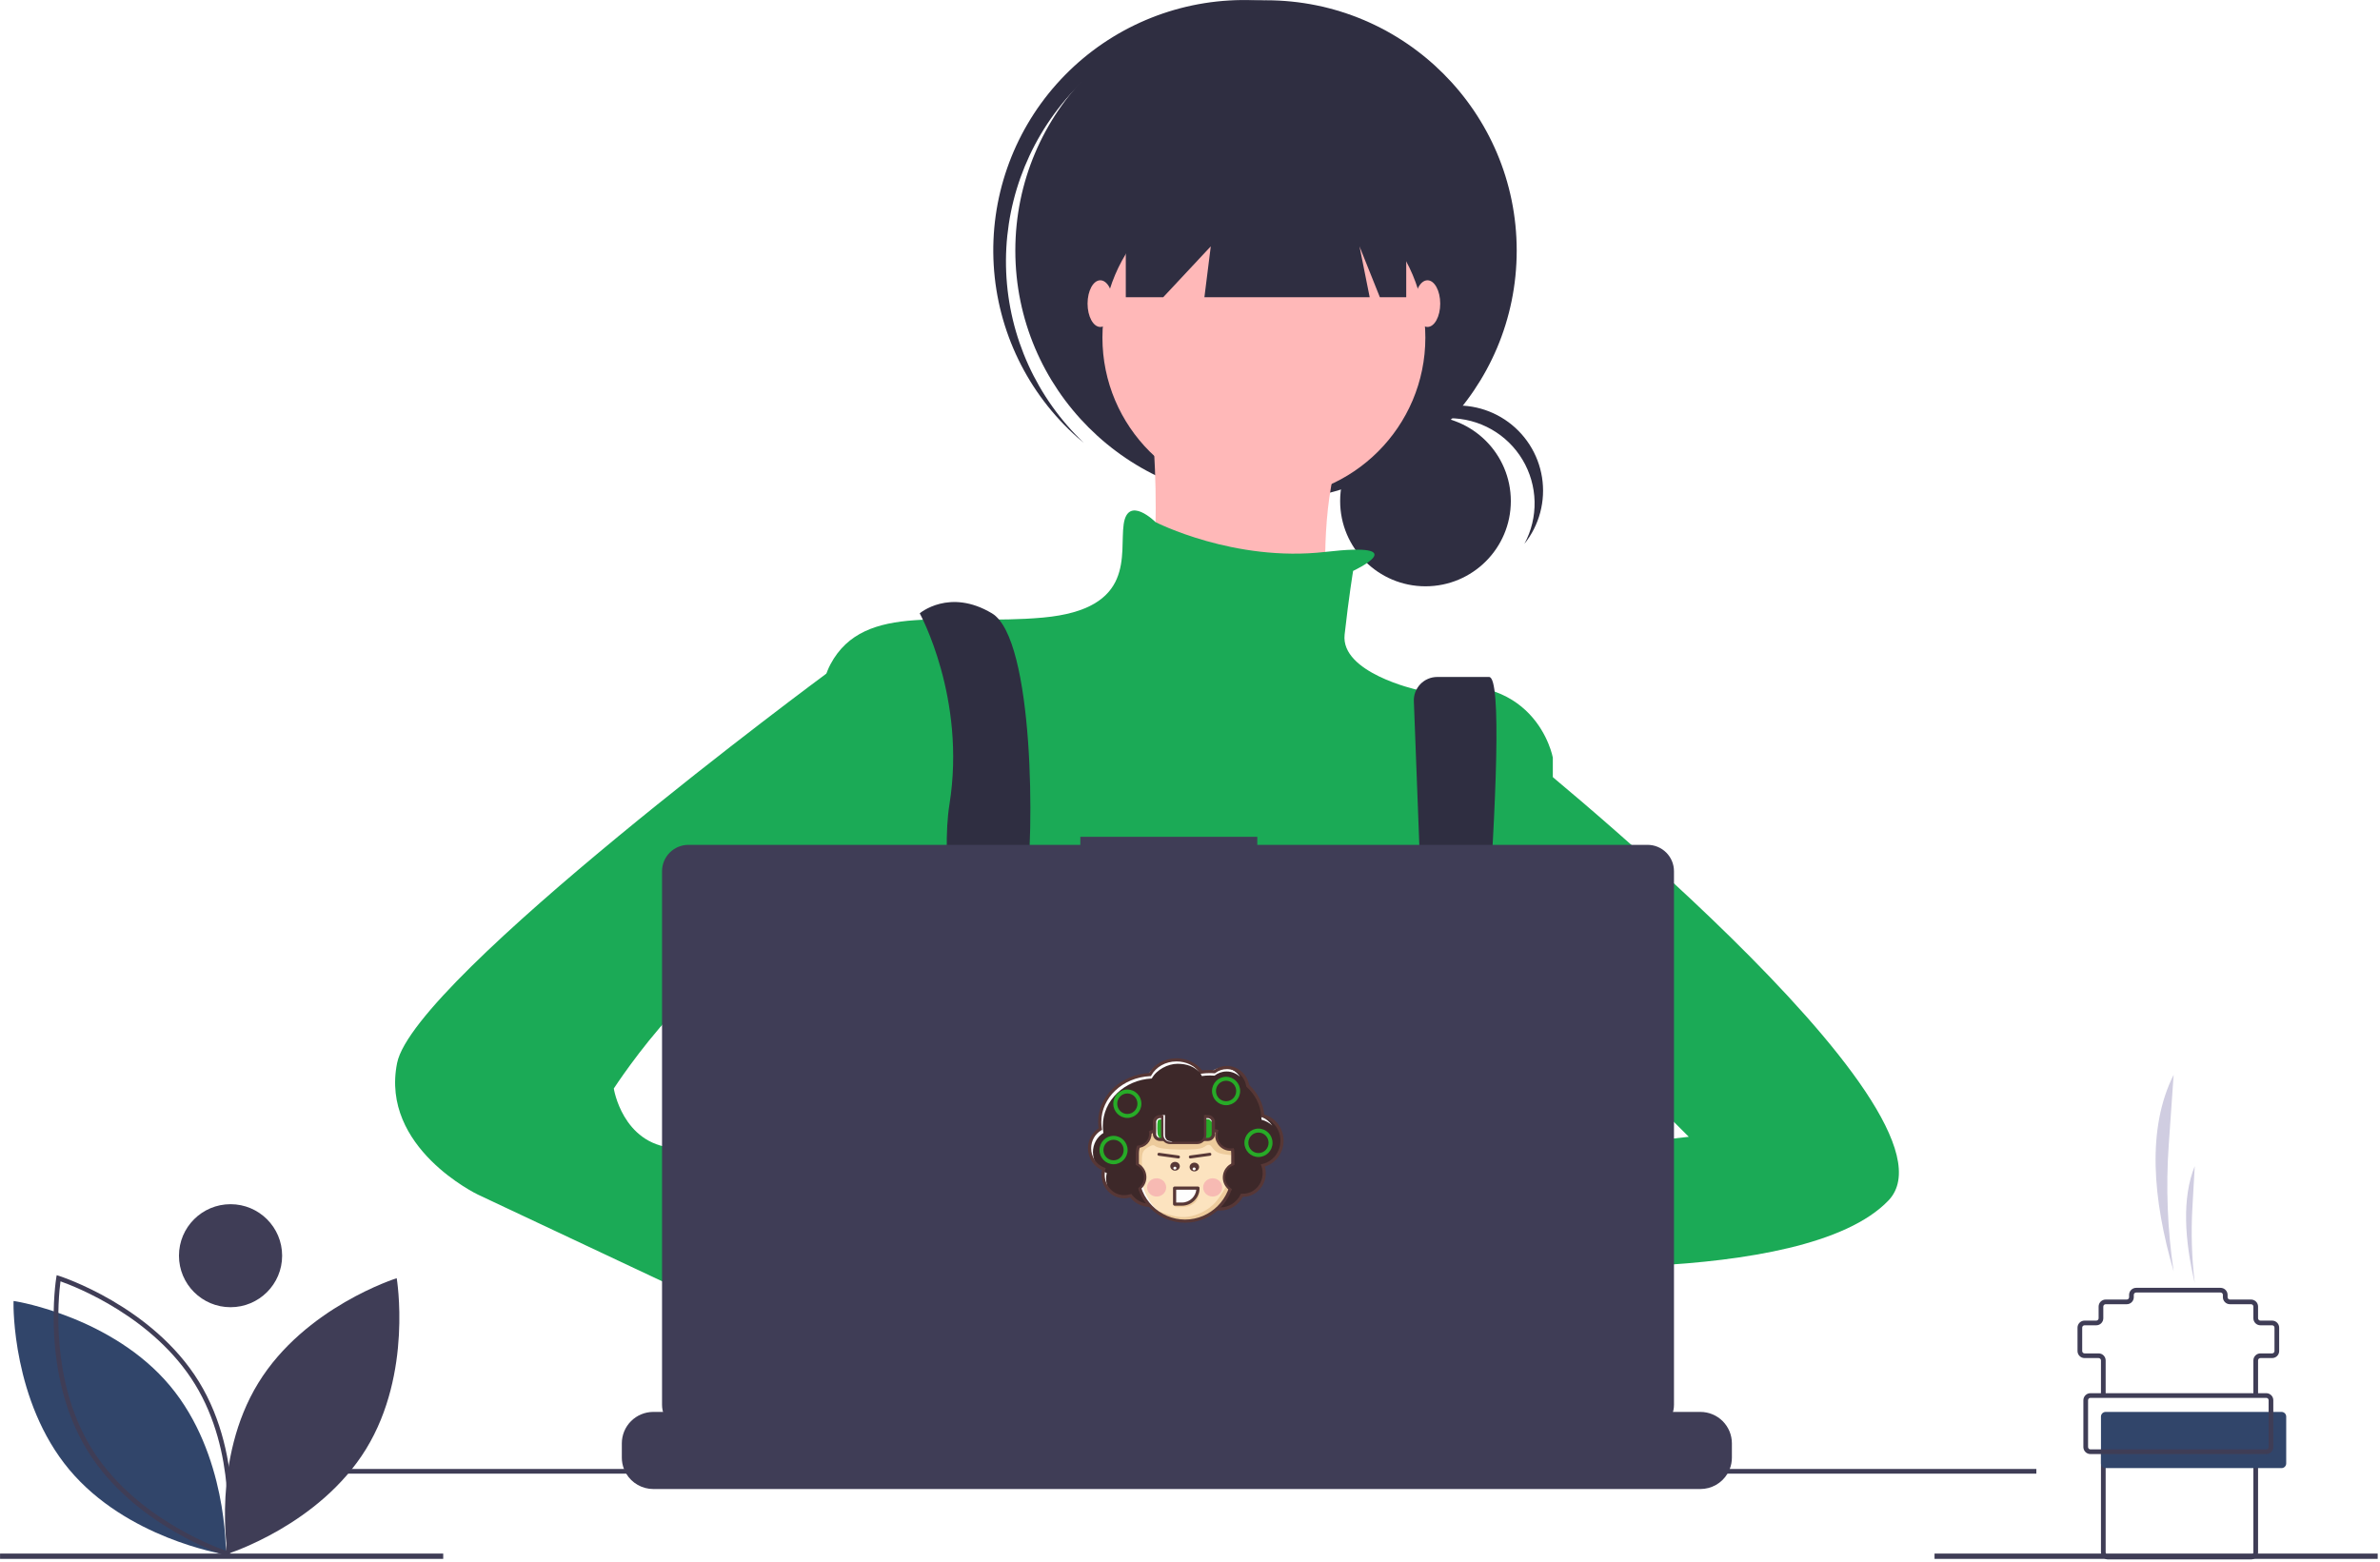 <svg width="512" height="336" viewBox="0 0 512 336" fill="none" xmlns="http://www.w3.org/2000/svg">
<g id="female-dev">
<g id="head">
<path id="Vector" d="M306.66 126.147C316.799 126.147 325.019 117.938 325.019 107.812C325.019 97.686 316.799 89.478 306.66 89.478C296.521 89.478 288.301 97.686 288.301 107.812C288.301 117.938 296.521 126.147 306.66 126.147Z" fill="#2F2E41"/>
<path id="Vector_2" d="M311.775 89.983C314.952 89.983 318.075 90.807 320.838 92.373C323.601 93.94 325.91 96.196 327.538 98.92C329.167 101.645 330.06 104.744 330.13 107.917C330.2 111.089 329.444 114.225 327.937 117.018C329.528 115.029 330.688 112.731 331.341 110.27C331.994 107.809 332.127 105.24 331.731 102.724C331.334 100.21 330.418 97.805 329.039 95.663C327.66 93.521 325.85 91.69 323.724 90.285C321.598 88.881 319.201 87.934 316.688 87.506C314.175 87.077 311.601 87.176 309.128 87.796C306.655 88.416 304.339 89.544 302.327 91.107C300.315 92.671 298.651 94.636 297.441 96.877C299.158 94.725 301.337 92.988 303.819 91.794C306.301 90.601 309.02 89.981 311.775 89.983Z" fill="#2F2E41"/>
<path id="Vector_3" d="M272.353 107.773C302.138 107.773 326.283 83.661 326.283 53.917C326.283 24.172 302.138 0.059 272.353 0.059C242.568 0.059 218.423 24.172 218.423 53.917C218.423 83.661 242.568 107.773 272.353 107.773Z" fill="#2F2E41"/>
<path id="Vector_4" d="M230.027 20.501C239.319 10.064 252.309 3.641 266.254 2.588C280.199 1.534 294.008 5.932 304.767 14.854C304.326 14.435 303.89 14.013 303.431 13.606C292.741 4.12 278.716 -0.738 264.439 0.102C250.163 0.941 236.805 7.409 227.303 18.083C217.802 28.757 212.934 42.762 213.772 57.019C214.609 71.276 221.083 84.618 231.769 94.109C232.227 94.516 232.698 94.899 233.166 95.287C223.033 85.662 217.042 72.481 216.456 58.528C215.87 44.574 220.736 30.939 230.027 20.501Z" fill="#2F2E41"/>
</g>
<path id="Vector_5" d="M271.896 107.317C291.079 107.317 306.631 91.787 306.631 72.629C306.631 53.472 291.079 37.942 271.896 37.942C252.713 37.942 237.161 53.472 237.161 72.629C237.161 91.787 252.713 107.317 271.896 107.317Z" fill="#FFB8B8"/>
<path id="Vector_6" d="M247.216 83.583C247.216 83.583 251.786 125.573 244.474 130.138C237.161 134.702 286.521 141.092 286.521 141.092C286.521 141.092 279.208 95.45 297.49 83.583H247.216Z" fill="#FFB8B8"/>
<path id="Vector_7" d="M291.091 122.835C291.091 122.835 304.703 116.488 285.1 118.749C265.497 121.009 248.585 112.337 248.585 112.337C248.585 112.337 242.646 106.404 241.732 112.794C240.818 119.184 244.474 131.051 224.364 132.876C204.255 134.702 185.974 129.225 178.661 142.917C171.348 156.61 175.005 215.944 175.005 215.944C175.005 215.944 188.716 265.236 199.685 272.539C210.653 279.842 306.631 269.801 306.631 269.801L334.053 220.508V163C334.053 163 330.397 142.917 304.802 148.394C304.802 148.394 288.349 144.743 289.263 136.527C290.177 128.312 291.091 122.835 291.091 122.835Z" fill="#1BAA56"/>
<path id="Vector_8" d="M203.312 307.423C203.877 304.965 204.255 303.574 204.255 303.574L203.963 301.574L200.951 281.152L199.685 272.538C210.651 267.974 213.396 246.978 213.396 246.978L213.809 246.731L215.681 245.613V245.608L222.4 241.583L222.536 241.502L225.25 243.306L230.763 246.978C250.053 261.143 269.695 260.892 281.817 258.66C289.227 257.295 293.833 255.194 293.833 255.194L307.129 250.766L307.543 250.63L307.952 250.691L315.75 251.869L315.891 251.895L316.537 251.99L314.731 264.458L312.113 282.578C319.029 286.235 325.178 293.106 330.555 301.574C331.746 303.448 332.899 305.398 334.016 307.423C335.468 310.042 336.856 312.768 338.177 315.558C338.339 315.891 338.495 316.228 338.651 316.566C339.161 317.659 339.665 318.762 340.155 319.87H200.891C201.072 318.757 201.254 317.694 201.43 316.672C201.439 316.637 201.447 316.602 201.451 316.566C201.516 316.223 201.577 315.891 201.632 315.558C202.248 312.234 202.843 309.458 203.312 307.423Z" fill="#2F2E41"/>
<path id="Vector_9" d="M197.856 131.963C197.856 131.963 207.911 150.22 204.255 173.04C200.599 195.861 215.224 252.457 215.224 252.457L226.193 249.718C226.193 249.718 218.88 202.251 220.708 191.297C222.536 180.343 222.536 137.44 213.396 131.963C204.255 126.487 197.856 131.963 197.856 131.963Z" fill="#2F2E41"/>
<path id="Vector_10" d="M304.16 150.936L308.002 252.001L315.314 256.564C315.314 256.564 325.826 145.656 320.342 145.656H309.182C308.5 145.656 307.826 145.794 307.198 146.063C306.571 146.332 306.006 146.725 305.536 147.219C305.066 147.713 304.702 148.297 304.465 148.936C304.229 149.575 304.125 150.255 304.16 150.936Z" fill="#2F2E41"/>
<path id="Vector_11" d="M220.251 250.175C222.775 250.175 224.821 248.131 224.821 245.611C224.821 243.09 222.775 241.046 220.251 241.046C217.727 241.046 215.681 243.09 215.681 245.611C215.681 248.131 217.727 250.175 220.251 250.175Z" fill="#31456A"/>
<path id="Vector_12" d="M311.658 254.739C314.182 254.739 316.228 252.696 316.228 250.175C316.228 247.654 314.182 245.611 311.658 245.611C309.134 245.611 307.088 247.654 307.088 250.175C307.088 252.696 309.134 254.739 311.658 254.739Z" fill="#31456A"/>
<path id="Vector_13" d="M242.189 29.27V63.957H250.233L260.47 53.003L259.099 63.957H294.656L292.462 53.003L296.85 63.957H302.517V29.27H242.189Z" fill="#2F2E41"/>
<path id="Vector_14" d="M236.704 70.347C238.219 70.347 239.447 68.1 239.447 65.327C239.447 62.554 238.219 60.306 236.704 60.306C235.19 60.306 233.962 62.554 233.962 65.327C233.962 68.1 235.19 70.347 236.704 70.347Z" fill="#FFB8B8"/>
<path id="Vector_15" d="M307.088 70.347C308.602 70.347 309.83 68.1 309.83 65.327C309.83 62.554 308.602 60.306 307.088 60.306C305.573 60.306 304.345 62.554 304.345 65.327C304.345 68.1 305.573 70.347 307.088 70.347Z" fill="#FFB8B8"/>
<path id="Vector_16" d="M325.826 249.719C325.826 249.719 284.236 241.959 281.494 255.652C278.751 269.345 327.654 263.411 327.654 263.411L325.826 249.719Z" fill="#FFB8B8"/>
<g id="right-hand" filter="url(#filter0_d)">
<path id="Vector_17" d="M324.912 155.697C324.912 155.697 424.546 235.113 406.265 254.283C387.983 273.452 318.514 267.975 318.514 267.975L323.084 245.155L363.303 240.59L343.194 220.508L324.912 222.334V155.697Z" fill="#1BAA56"/>
</g>
<path id="Vector_18" d="M177.747 288.057L190.544 298.098C190.544 298.098 199.685 326.396 213.396 318.181C227.107 309.965 200.599 280.754 200.599 280.754L185.059 275.278L177.747 288.057Z" fill="#FFB8B8"/>
<path id="left-hand" d="M190.544 141.092L177.781 144.927C177.781 144.927 89.081 210.467 85.425 228.723C81.769 246.98 102.793 257.021 102.793 257.021L182.317 294.447L190.544 272.539L153.067 253.37C153.067 253.37 155.809 247.893 144.84 246.98C133.871 246.067 132.043 234.201 132.043 234.201C132.043 234.201 153.981 200.426 165.864 207.728C177.747 215.031 181.403 220.508 181.403 220.508L190.544 141.092Z" fill="#1BAA56"/>
<path id="Vector_19" d="M438.074 316.06H68.325V317.067H438.074V316.06Z" fill="#3F3D56"/>
<g id="laptop">
<path id="Vector_20" d="M372.575 310.551V313.609C372.576 314.448 372.421 315.28 372.116 316.062C371.98 316.411 371.816 316.748 371.626 317.07C371.025 318.077 370.172 318.912 369.15 319.491C368.129 320.07 366.975 320.375 365.8 320.374H140.545C139.37 320.375 138.216 320.07 137.195 319.491C136.173 318.912 135.32 318.077 134.719 317.07C134.529 316.748 134.365 316.411 134.23 316.062C133.925 315.28 133.769 314.448 133.771 313.609V310.551C133.771 309.662 133.946 308.782 134.286 307.962C134.626 307.141 135.125 306.395 135.754 305.766C136.384 305.138 137.13 304.64 137.952 304.3C138.775 303.96 139.655 303.785 140.545 303.786H153.529V302.36C153.529 302.323 153.536 302.286 153.551 302.252C153.565 302.218 153.586 302.187 153.612 302.161C153.638 302.134 153.67 302.113 153.704 302.099C153.738 302.085 153.775 302.078 153.812 302.078H160.586C160.624 302.078 160.66 302.085 160.694 302.099C160.729 302.113 160.76 302.134 160.786 302.161C160.812 302.187 160.834 302.218 160.848 302.252C160.862 302.286 160.869 302.323 160.869 302.36V303.786H165.101V302.36C165.101 302.323 165.108 302.286 165.122 302.252C165.136 302.218 165.158 302.187 165.184 302.161C165.21 302.134 165.241 302.113 165.276 302.099C165.31 302.085 165.346 302.078 165.384 302.078H172.158C172.195 302.078 172.232 302.085 172.266 302.099C172.3 302.113 172.332 302.134 172.358 302.161C172.384 302.187 172.405 302.218 172.419 302.252C172.434 302.286 172.441 302.323 172.441 302.36V303.786H176.678V302.36C176.678 302.323 176.685 302.286 176.699 302.252C176.713 302.218 176.734 302.187 176.761 302.161C176.787 302.134 176.818 302.113 176.852 302.099C176.887 302.085 176.923 302.078 176.96 302.078H183.735C183.772 302.078 183.809 302.085 183.843 302.099C183.877 302.113 183.908 302.134 183.935 302.161C183.961 302.187 183.982 302.218 183.996 302.252C184.01 302.286 184.017 302.323 184.017 302.36V303.786H188.25V302.36C188.25 302.323 188.257 302.286 188.271 302.252C188.285 302.218 188.306 302.187 188.332 302.161C188.358 302.134 188.39 302.113 188.424 302.099C188.458 302.085 188.495 302.078 188.532 302.078H195.307C195.344 302.078 195.38 302.085 195.415 302.099C195.449 302.113 195.48 302.134 195.506 302.161C195.533 302.187 195.554 302.218 195.568 302.252C195.582 302.286 195.589 302.323 195.589 302.36V303.786H199.821V302.36C199.821 302.323 199.828 302.286 199.842 302.252C199.857 302.218 199.878 302.187 199.904 302.161C199.93 302.134 199.961 302.113 199.996 302.099C200.03 302.085 200.066 302.078 200.104 302.078H206.878C206.916 302.078 206.952 302.085 206.986 302.099C207.021 302.113 207.052 302.134 207.078 302.161C207.104 302.187 207.125 302.218 207.14 302.252C207.154 302.286 207.161 302.323 207.161 302.36V303.786H211.398V302.36C211.398 302.323 211.405 302.286 211.419 302.252C211.433 302.218 211.454 302.187 211.481 302.161C211.507 302.134 211.538 302.113 211.573 302.099C211.607 302.085 211.643 302.078 211.68 302.078H218.455C218.492 302.078 218.529 302.085 218.563 302.099C218.597 302.113 218.629 302.134 218.655 302.161C218.681 302.187 218.702 302.218 218.716 302.252C218.73 302.286 218.737 302.323 218.737 302.36V303.786H222.97V302.36C222.97 302.323 222.977 302.286 222.991 302.252C223.005 302.218 223.026 302.187 223.052 302.161C223.079 302.134 223.11 302.113 223.144 302.099C223.179 302.085 223.215 302.078 223.252 302.078H276.319C276.356 302.078 276.392 302.085 276.427 302.099C276.461 302.113 276.492 302.134 276.518 302.161C276.545 302.187 276.566 302.218 276.58 302.252C276.594 302.286 276.601 302.323 276.601 302.36V303.786H280.838V302.36C280.838 302.323 280.845 302.286 280.859 302.252C280.874 302.218 280.895 302.187 280.921 302.161C280.947 302.134 280.979 302.113 281.013 302.099C281.047 302.085 281.083 302.078 281.121 302.078H287.895C287.97 302.079 288.042 302.109 288.094 302.161C288.147 302.214 288.177 302.286 288.178 302.36V303.786H292.41V302.36C292.41 302.323 292.417 302.286 292.431 302.252C292.445 302.218 292.466 302.187 292.493 302.161C292.519 302.134 292.55 302.113 292.585 302.099C292.619 302.085 292.655 302.078 292.692 302.078H299.467C299.504 302.078 299.541 302.085 299.575 302.099C299.609 302.113 299.641 302.134 299.667 302.161C299.693 302.187 299.714 302.218 299.728 302.252C299.742 302.286 299.749 302.323 299.749 302.36V303.786H303.982V302.36C303.982 302.323 303.989 302.286 304.003 302.252C304.017 302.218 304.038 302.187 304.064 302.161C304.091 302.134 304.122 302.113 304.156 302.099C304.191 302.085 304.227 302.078 304.264 302.078H311.039C311.076 302.078 311.112 302.085 311.147 302.099C311.181 302.113 311.212 302.134 311.238 302.161C311.265 302.187 311.286 302.218 311.3 302.252C311.314 302.286 311.321 302.323 311.321 302.36V303.786H315.558V302.36C315.558 302.323 315.566 302.286 315.58 302.252C315.594 302.218 315.615 302.187 315.641 302.161C315.667 302.134 315.699 302.113 315.733 302.099C315.767 302.085 315.804 302.078 315.841 302.078H322.615C322.69 302.079 322.76 302.109 322.812 302.162C322.864 302.215 322.893 302.286 322.893 302.36V303.786H327.13V302.36C327.13 302.323 327.137 302.286 327.151 302.252C327.165 302.218 327.187 302.187 327.213 302.161C327.239 302.134 327.27 302.113 327.305 302.099C327.339 302.085 327.375 302.078 327.413 302.078H334.187C334.225 302.078 334.261 302.085 334.295 302.099C334.329 302.113 334.361 302.134 334.387 302.161C334.413 302.187 334.434 302.218 334.448 302.252C334.463 302.286 334.47 302.323 334.47 302.36V303.786H338.702V302.36C338.702 302.323 338.709 302.286 338.723 302.252C338.737 302.218 338.758 302.187 338.785 302.161C338.811 302.134 338.842 302.113 338.876 302.099C338.911 302.085 338.947 302.078 338.984 302.078H345.759C345.796 302.078 345.833 302.085 345.867 302.099C345.901 302.113 345.932 302.134 345.959 302.161C345.985 302.187 346.006 302.218 346.02 302.252C346.034 302.286 346.041 302.323 346.041 302.36V303.786H365.8C366.69 303.785 367.571 303.96 368.393 304.3C369.215 304.64 369.962 305.138 370.591 305.766C371.22 306.395 371.719 307.141 372.06 307.962C372.4 308.783 372.575 309.662 372.575 310.551Z" fill="#3F3D56"/>
<path id="Vector_21" d="M354.436 181.776H270.477V180.048H232.407V181.776H148.101C146.595 181.776 145.15 182.373 144.085 183.437C143.02 184.501 142.422 185.943 142.422 187.447V302.257C142.422 303.762 143.02 305.204 144.085 306.268C145.15 307.331 146.595 307.929 148.101 307.929H354.436C355.942 307.929 357.387 307.331 358.452 306.268C359.517 305.204 360.116 303.762 360.116 302.257V187.447C360.116 186.703 359.969 185.965 359.683 185.277C359.398 184.589 358.98 183.964 358.452 183.437C357.925 182.91 357.299 182.492 356.61 182.208C355.921 181.923 355.182 181.776 354.436 181.776Z" fill="#3F3D56"/>
</g>
<path id="Vector_22" d="M95.348 334.263H0.01V335.402H95.348V334.263Z" fill="#3F3D56"/>
<path id="Vector_23" d="M511.506 334.263H416.168V335.402H511.506V334.263Z" fill="#3F3D56"/>
<path id="right-leaf" d="M55.558 297.573C45.514 313.948 48.97 334.317 48.97 334.317C48.97 334.317 68.709 328.136 78.753 311.761C88.797 295.386 85.342 275.017 85.342 275.017C85.342 275.017 65.602 281.198 55.558 297.573Z" fill="#3F3D56"/>
<path id="left-leaf" d="M48.56 334.452L47.989 334.361C47.782 334.329 27.227 330.928 14.917 316.219C2.607 301.51 2.903 280.705 2.907 280.497L2.919 279.919L3.49 280.009C3.697 280.042 24.252 283.444 36.562 298.152C48.872 312.861 48.576 333.666 48.572 333.875L48.56 334.452Z" fill="#31456A"/>
<path id="back-leaf" d="M49.371 334.97L48.819 334.797C48.62 334.735 28.783 328.371 18.756 312.025C8.729 295.677 12.066 275.139 12.1 274.933L12.197 274.364L12.749 274.537C12.948 274.599 32.785 280.963 42.812 297.31C52.838 313.656 49.502 334.195 49.467 334.401L49.371 334.97ZM13.011 275.69C12.554 279.137 10.734 297.016 19.616 311.498C28.499 325.979 45.275 332.483 48.557 333.644C49.014 330.197 50.834 312.317 41.952 297.836C33.069 283.354 16.292 276.85 13.011 275.69Z" fill="#3F3D56"/>
<path id="flower" d="M49.596 281.257C55.725 281.257 60.694 276.295 60.694 270.174C60.694 264.053 55.725 259.092 49.596 259.092C43.467 259.092 38.499 264.053 38.499 270.174C38.499 276.295 43.467 281.257 49.596 281.257Z" fill="#3F3D56"/>
<path id="Vector_24" d="M485.769 300.26H484.761V292.703C484.761 292.303 484.92 291.919 485.204 291.635C485.488 291.352 485.873 291.193 486.274 291.192H488.796C488.93 291.192 489.058 291.139 489.153 291.045C489.247 290.95 489.3 290.822 489.3 290.688V285.651C489.3 285.517 489.247 285.389 489.153 285.295C489.058 285.2 488.93 285.147 488.796 285.147H486.274C485.873 285.147 485.488 284.987 485.204 284.704C484.92 284.421 484.761 284.036 484.761 283.636V281.117C484.761 280.984 484.707 280.855 484.613 280.761C484.518 280.666 484.39 280.613 484.256 280.613H479.716C479.315 280.613 478.93 280.454 478.647 280.17C478.363 279.887 478.203 279.503 478.203 279.102V278.598C478.203 278.465 478.149 278.336 478.055 278.242C477.96 278.148 477.832 278.095 477.699 278.095H459.539C459.405 278.095 459.277 278.148 459.182 278.242C459.088 278.336 459.034 278.465 459.034 278.598V279.102C459.034 279.503 458.875 279.887 458.591 280.17C458.307 280.454 457.922 280.613 457.521 280.613H452.981C452.848 280.613 452.719 280.666 452.625 280.761C452.53 280.855 452.477 280.984 452.477 281.117V283.636C452.476 284.036 452.317 284.421 452.033 284.704C451.749 284.987 451.365 285.147 450.964 285.147H448.441C448.308 285.147 448.18 285.2 448.085 285.295C447.99 285.389 447.937 285.517 447.937 285.651V290.688C447.937 290.822 447.99 290.95 448.085 291.045C448.18 291.139 448.308 291.192 448.441 291.192H451.468C451.869 291.193 452.254 291.352 452.537 291.635C452.821 291.919 452.981 292.303 452.981 292.703V300.26H451.972V292.703C451.972 292.57 451.919 292.441 451.825 292.347C451.73 292.252 451.602 292.2 451.468 292.2H448.441C448.04 292.199 447.655 292.04 447.372 291.756C447.088 291.473 446.929 291.089 446.928 290.688V285.651C446.929 285.25 447.088 284.866 447.372 284.583C447.655 284.299 448.04 284.14 448.441 284.14H450.964C451.097 284.14 451.225 284.086 451.32 283.992C451.414 283.897 451.468 283.769 451.468 283.636V281.117C451.468 280.717 451.628 280.332 451.912 280.049C452.195 279.766 452.58 279.606 452.981 279.606H457.521C457.655 279.606 457.783 279.553 457.878 279.458C457.972 279.364 458.026 279.236 458.026 279.102V278.598C458.026 278.198 458.186 277.814 458.47 277.53C458.753 277.247 459.138 277.088 459.539 277.087H477.699C478.1 277.088 478.484 277.247 478.768 277.53C479.052 277.814 479.211 278.198 479.212 278.598V279.102C479.212 279.236 479.265 279.364 479.36 279.458C479.454 279.553 479.583 279.606 479.716 279.606H484.256C484.657 279.606 485.042 279.766 485.326 280.049C485.61 280.332 485.769 280.717 485.769 281.117V283.636C485.769 283.769 485.823 283.897 485.917 283.992C486.012 284.086 486.14 284.14 486.274 284.14H488.796C489.197 284.14 489.582 284.299 489.865 284.583C490.149 284.866 490.309 285.25 490.309 285.651V290.688C490.309 291.089 490.149 291.473 489.865 291.756C489.582 292.04 489.197 292.199 488.796 292.2H486.274C486.14 292.2 486.012 292.252 485.917 292.347C485.823 292.441 485.769 292.57 485.769 292.703V300.26Z" fill="#3F3D56"/>
<path id="Vector_25" d="M484.256 335.522H453.486C453.085 335.521 452.7 335.362 452.416 335.079C452.132 334.796 451.973 334.411 451.972 334.011V312.35H452.981V334.011C452.981 334.144 453.035 334.272 453.129 334.367C453.224 334.461 453.352 334.514 453.486 334.514H484.256C484.39 334.514 484.518 334.461 484.613 334.367C484.707 334.272 484.761 334.144 484.761 334.011V312.35H485.769V334.011C485.769 334.411 485.61 334.796 485.326 335.079C485.042 335.362 484.657 335.521 484.256 335.522Z" fill="#3F3D56"/>
<path id="Vector_26" d="M490.814 303.786H452.981C452.424 303.786 451.972 304.237 451.972 304.793V314.868C451.972 315.424 452.424 315.876 452.981 315.876H490.814C491.371 315.876 491.823 315.424 491.823 314.868V304.793C491.823 304.237 491.371 303.786 490.814 303.786Z" fill="#31456A"/>
<path id="Vector_27" d="M487.535 312.853H449.702C449.301 312.853 448.917 312.694 448.633 312.41C448.349 312.127 448.19 311.743 448.189 311.342V301.267C448.19 300.867 448.349 300.482 448.633 300.199C448.917 299.916 449.301 299.756 449.702 299.756H487.535C487.936 299.756 488.321 299.916 488.604 300.199C488.888 300.482 489.048 300.867 489.048 301.267V311.342C489.048 311.743 488.888 312.127 488.604 312.41C488.321 312.694 487.936 312.853 487.535 312.853ZM449.702 300.763C449.569 300.763 449.441 300.816 449.346 300.911C449.252 301.005 449.198 301.134 449.198 301.267V311.342C449.198 311.476 449.252 311.603 449.346 311.698C449.441 311.792 449.569 311.846 449.702 311.846H487.535C487.669 311.846 487.797 311.792 487.892 311.698C487.986 311.603 488.039 311.476 488.039 311.342V301.267C488.039 301.134 487.986 301.005 487.892 300.911C487.797 300.816 487.669 300.763 487.535 300.763H449.702Z" fill="#3F3D56"/>
<path id="smoke-long" d="M467.61 273.561C466.269 264.54 465.914 255.4 466.553 246.303L467.61 231.246C461.788 242.815 463.104 258.041 467.61 273.561Z" fill="#D0CDE1"/>
<path id="smoke-short" d="M472.15 276.08C471.504 270.697 471.334 265.267 471.641 259.854L472.15 250.892C469.349 257.778 469.982 266.842 472.15 276.08Z" fill="#D0CDE1"/>
<path id="Vector_28" fill-rule="evenodd" clip-rule="evenodd" d="M237.451 251.537C235.673 250.888 234.397 249.127 234.397 247.054C234.397 245.282 235.33 243.737 236.712 242.921C236.627 242.419 236.583 241.905 236.583 241.382C236.583 235.938 241.368 231.49 247.392 231.203C248.421 229.327 250.586 228.034 253.09 228.034C255.351 228.034 257.335 229.087 258.456 230.671C259.04 230.589 259.639 230.546 260.25 230.546C260.589 230.546 260.924 230.559 261.255 230.586C262.005 230.02 262.928 229.686 263.926 229.686C266.176 229.686 268.045 231.382 268.42 233.611C270.277 235.302 271.479 237.568 271.659 240.082C274.021 240.615 275.792 242.802 275.792 245.421C275.792 248.034 274.028 250.219 271.672 250.757C271.859 251.277 271.963 251.84 271.963 252.428C271.963 255.05 269.92 257.176 267.4 257.176C267.326 257.176 267.252 257.174 267.178 257.17C266.303 258.921 264.545 260.116 262.517 260.116C259.618 260.116 257.267 257.671 257.267 254.653C257.267 253.174 257.833 251.832 258.751 250.847C257.296 250.677 255.927 250.263 254.698 249.653C253.826 250.214 252.862 250.668 251.829 250.994C252.329 251.83 252.618 252.817 252.618 253.874C252.618 256.891 250.267 259.338 247.367 259.338C245.7 259.338 244.215 258.529 243.253 257.268C242.816 257.413 242.35 257.491 241.866 257.491C239.346 257.491 237.303 255.366 237.303 252.744C237.303 252.326 237.355 251.922 237.452 251.537H237.451Z" fill="#3D2829"/>
<path id="Vector_29" fill-rule="evenodd" clip-rule="evenodd" d="M235.94 250.651C234.995 249.781 234.397 248.492 234.397 247.054C234.397 245.282 235.305 243.737 236.652 242.921C236.569 242.419 236.525 241.905 236.525 241.382C236.525 235.938 241.185 231.49 247.051 231.203C248.052 229.327 250.285 228.034 252.599 228.034C254.914 228.034 256.892 229.039 257.987 230.61C256.863 229.522 255.426 228.882 253.323 228.882C251.22 228.882 248.776 230.175 247.775 232.051C241.909 232.34 237.249 236.786 237.249 242.23C237.249 242.754 237.293 243.269 237.375 243.771C236.029 244.586 235.12 246.131 235.12 247.903C235.12 248.928 235.424 249.876 235.94 250.651ZM258.24 230.951C258.807 230.869 259.11 230.546 259.571 230.546C260.032 230.546 260.227 230.559 260.549 230.586C261.28 230.02 262.179 229.686 263.15 229.686C264.645 229.686 265.968 230.476 266.773 231.685C265.995 230.968 264.982 230.535 263.874 230.535C262.902 230.535 262.004 230.869 261.273 231.434C260.951 231.408 260.625 231.395 260.295 231.395C259.701 231.395 259.117 231.438 258.548 231.52C258.369 231.19 258.409 231.193 258.24 230.951V230.951ZM271.336 240.284C272.295 240.656 273.119 241.325 273.713 242.187C273.068 241.575 272.278 241.133 271.404 240.931C271.389 240.713 271.366 240.498 271.336 240.284ZM258.382 258.736C257.33 257.735 256.666 256.277 256.666 254.653C256.666 253.472 257.017 252.379 257.613 251.485C258.013 251.576 258.42 251.647 258.834 251.697C257.941 252.68 257.39 254.023 257.39 255.503C257.39 256.713 257.758 257.83 258.382 258.736ZM238.77 256.341C237.825 255.47 237.226 254.182 237.226 252.744C237.226 252.484 237.246 252.227 237.284 251.978C237.539 252.142 237.811 252.279 238.095 252.385C238.001 252.771 237.95 253.175 237.95 253.592C237.95 254.616 238.254 255.565 238.77 256.341Z" fill="#FEFEFE"/>
<path id="Vector_30" d="M237.059 251.744C236.208 251.372 235.48 250.759 234.956 249.989C234.39 249.159 234.057 248.146 234.057 247.054C234.057 246.124 234.298 245.252 234.719 244.501C235.116 243.792 235.675 243.191 236.343 242.753C236.315 242.562 236.293 242.372 236.277 242.182C236.255 241.916 236.243 241.648 236.243 241.382C236.243 238.571 237.474 236.017 239.48 234.127C241.447 232.275 244.16 231.062 247.189 230.874C247.743 229.938 248.569 229.149 249.572 228.592C250.594 228.023 251.801 227.694 253.09 227.694C254.251 227.694 255.346 227.961 256.299 228.43C257.224 228.885 258.017 229.531 258.609 230.309C258.847 230.279 259.087 230.256 259.328 230.239C259.637 230.217 259.945 230.206 260.25 230.206C260.404 230.206 260.578 230.21 260.768 230.217C260.905 230.223 261.034 230.23 261.155 230.238C261.538 229.966 261.961 229.747 262.414 229.594C262.893 229.434 263.401 229.346 263.926 229.346C265.126 229.346 266.226 229.796 267.08 230.541C267.915 231.27 268.512 232.284 268.734 233.438C269.668 234.307 270.437 235.321 270.997 236.44C271.521 237.486 271.86 238.622 271.976 239.812C273.146 240.134 274.165 240.838 274.901 241.79C275.67 242.784 276.131 244.047 276.131 245.42C276.131 246.791 275.672 248.052 274.905 249.047C274.195 249.965 273.222 250.655 272.103 250.993C272.152 251.165 272.193 251.342 272.224 251.52C272.275 251.817 272.302 252.12 272.302 252.428C272.302 253.829 271.755 255.1 270.87 256.02C269.983 256.944 268.756 257.516 267.4 257.516L267.396 257.514L267.382 257.514C266.911 258.374 266.233 259.098 265.42 259.613C264.573 260.148 263.579 260.456 262.517 260.456C260.972 260.456 259.573 259.805 258.561 258.751C257.552 257.701 256.927 256.252 256.927 254.653C256.927 253.887 257.072 253.152 257.335 252.479C257.528 251.98 257.788 251.516 258.1 251.098C257.577 251.011 257.064 250.893 256.566 250.746C255.924 250.557 255.306 250.32 254.719 250.04C254.319 250.288 253.898 250.516 253.459 250.722C253.087 250.896 252.708 251.051 252.322 251.187C252.497 251.534 252.639 251.902 252.744 252.286C252.883 252.794 252.958 253.327 252.958 253.874C252.958 255.473 252.333 256.922 251.324 257.972C250.312 259.025 248.913 259.677 247.367 259.677C246.497 259.677 245.67 259.469 244.933 259.098C244.241 258.75 243.628 258.257 243.131 257.658C242.964 257.704 242.794 257.742 242.621 257.77C242.371 257.81 242.118 257.831 241.866 257.831C240.51 257.831 239.283 257.26 238.396 256.336C237.511 255.415 236.963 254.144 236.963 252.744C236.963 252.525 236.977 252.307 237.004 252.093C237.018 251.976 237.036 251.859 237.059 251.744H237.059ZM235.515 249.607C236.018 250.345 236.734 250.914 237.568 251.218L237.855 251.323L237.781 251.618C237.735 251.799 237.701 251.985 237.677 252.175C237.655 252.36 237.643 252.55 237.643 252.744C237.643 253.965 238.117 255.068 238.884 255.866C239.647 256.661 240.702 257.152 241.865 257.152C242.091 257.152 242.308 257.134 242.515 257.101C242.732 257.066 242.944 257.014 243.147 256.947L243.376 256.871L243.522 257.062C243.981 257.664 244.568 258.156 245.238 258.493C245.88 258.817 246.603 258.998 247.367 258.998C248.722 258.998 249.948 258.426 250.835 257.503C251.726 256.576 252.278 255.293 252.278 253.874C252.278 253.381 252.212 252.908 252.091 252.464C251.965 252.004 251.777 251.568 251.539 251.168L251.318 250.8L251.727 250.671C252.231 250.511 252.714 250.324 253.172 250.109C253.637 249.892 254.086 249.643 254.514 249.367L254.675 249.264L254.848 249.349C255.452 249.649 256.091 249.9 256.757 250.096C257.408 250.288 258.088 250.429 258.79 250.51L259.456 250.589L258.999 251.079C258.56 251.549 258.206 252.107 257.966 252.723C257.734 253.317 257.606 253.969 257.606 254.653C257.606 256.072 258.158 257.355 259.049 258.282C259.936 259.206 261.163 259.777 262.517 259.777C263.448 259.777 264.318 259.508 265.058 259.04C265.826 258.555 266.457 257.855 266.874 257.019L266.971 256.824L267.19 256.832L267.301 256.836L267.4 256.838V256.836C268.564 256.836 269.618 256.345 270.382 255.551C271.148 254.753 271.623 253.649 271.623 252.428C271.623 252.155 271.6 251.89 271.555 251.634C271.509 251.368 271.44 251.113 271.353 250.871L271.223 250.512L271.597 250.426C272.708 250.173 273.679 249.526 274.369 248.633C275.046 247.755 275.452 246.638 275.452 245.421C275.452 244.2 275.044 243.082 274.364 242.204C273.672 241.31 272.698 240.663 271.584 240.412L271.338 240.357L271.32 240.106C271.235 238.914 270.912 237.779 270.392 236.742C269.855 235.668 269.106 234.694 268.192 233.862L268.105 233.782L268.086 233.667C267.91 232.621 267.382 231.703 266.634 231.051C265.903 230.411 264.958 230.027 263.926 230.027C263.472 230.027 263.036 230.101 262.629 230.237C262.208 230.379 261.814 230.589 261.459 230.856L261.356 230.934L261.228 230.924C261.054 230.91 260.892 230.901 260.742 230.894C260.598 230.888 260.434 230.886 260.25 230.886C259.949 230.886 259.656 230.896 259.372 230.916C259.079 230.936 258.788 230.967 258.502 231.007L258.3 231.036L258.18 230.867C257.642 230.107 256.891 229.475 256.002 229.037C255.141 228.614 254.149 228.374 253.091 228.374C251.917 228.374 250.824 228.67 249.901 229.184C248.952 229.711 248.182 230.468 247.69 231.366L247.599 231.532L247.408 231.541C244.471 231.681 241.839 232.837 239.945 234.621C238.072 236.384 236.923 238.764 236.923 241.382C236.923 241.634 236.933 241.883 236.954 242.127C236.975 242.379 237.007 242.626 237.047 242.866L237.086 243.095L236.886 243.214C236.234 243.598 235.689 244.158 235.311 244.833C234.946 245.484 234.737 246.244 234.737 247.054C234.737 248.006 235.025 248.887 235.515 249.607Z" fill="#573736"/>
<path id="Vector_31" d="M242.521 234.416C243.355 234.416 244.113 234.759 244.661 235.315C245.208 235.867 245.546 236.631 245.546 237.472C245.546 238.314 245.208 239.077 244.661 239.63C244.113 240.185 243.355 240.529 242.521 240.529C241.685 240.529 240.928 240.185 240.38 239.63C239.833 239.077 239.495 238.314 239.495 237.472C239.495 236.631 239.833 235.867 240.38 235.315C240.928 234.76 241.685 234.416 242.521 234.416ZM244.058 235.908C243.665 235.511 243.121 235.265 242.521 235.265C241.919 235.265 241.376 235.511 240.983 235.908C240.589 236.308 240.344 236.861 240.344 237.472C240.344 238.084 240.589 238.637 240.983 239.037C241.376 239.433 241.919 239.679 242.521 239.679C243.121 239.679 243.665 239.433 244.058 239.037C244.452 238.637 244.696 238.084 244.696 237.472C244.696 236.861 244.452 236.308 244.058 235.908Z" fill="#27AB27"/>
<path id="Vector_32" fill-rule="evenodd" clip-rule="evenodd" d="M254.937 262.737C260.586 262.737 265.208 258.117 265.208 252.47V248.217C265.208 245.416 262.916 243.124 260.113 243.124H249.761C246.959 243.124 244.666 245.416 244.666 248.217V252.47C244.666 258.117 249.288 262.737 254.937 262.737Z" fill="#FCE3BF"/>
<path id="Vector_33" fill-rule="evenodd" clip-rule="evenodd" d="M258.004 255.729C258.069 255.985 258.089 256.406 257.991 256.888C257.893 257.369 257.678 257.912 257.42 258.302C257.162 258.693 256.861 258.931 256.516 259.139C256.172 259.347 255.782 259.523 255.216 259.621C254.65 259.718 253.907 259.736 253.473 259.74C253.039 259.745 252.916 259.736 252.78 259.623C252.643 259.509 252.495 259.29 252.478 258.895C252.46 258.499 252.573 257.926 252.913 257.566C253.253 257.207 253.818 257.061 254.437 256.922C255.057 256.783 255.729 256.65 256.205 256.436C256.682 256.222 256.962 255.928 257.127 255.781C257.292 255.633 257.342 255.633 257.421 255.577C257.5 255.52 257.609 255.407 257.718 255.395C257.828 255.383 257.939 255.473 258.004 255.729L258.004 255.729Z" fill="#EDCB9C"/>
<path id="Vector_34" fill-rule="evenodd" clip-rule="evenodd" d="M244.781 254C245.229 256.963 246.956 259.522 249.378 261.092C249.387 261.089 249.395 261.086 249.403 261.083C249.522 261.027 249.489 260.882 249.217 260.601C248.946 260.319 248.434 259.9 247.909 259.247C247.385 258.594 246.847 257.706 246.479 256.915C246.11 256.123 245.911 255.427 245.748 254.919C245.584 254.41 245.456 254.089 245.298 253.953C245.161 253.835 245.001 253.857 244.781 254Z" fill="#FEFEFE"/>
<path id="Vector_35" fill-rule="evenodd" clip-rule="evenodd" d="M254.937 262.737C260.084 262.737 264.378 258.901 265.1 253.949C264.994 253.87 264.911 253.81 264.834 253.8C264.667 253.779 264.526 253.986 264.005 254.89C263.483 255.794 262.58 257.397 261.598 258.537C260.617 259.678 259.555 260.357 258.547 260.846C257.539 261.336 256.584 261.637 255.655 261.779C254.726 261.92 253.824 261.902 252.775 261.689C251.726 261.475 250.532 261.066 249.935 260.861C249.337 260.657 249.337 260.657 249.554 261.171L249.573 261.215C251.137 262.179 252.974 262.737 254.937 262.737H254.937Z" fill="#EDCB9C"/>
<path id="Vector_36" fill-rule="evenodd" clip-rule="evenodd" d="M265.208 248.575V248.217C265.208 245.416 262.916 243.124 260.113 243.124H249.761C246.959 243.124 244.666 245.416 244.666 248.217V252.47L244.666 252.491C245.197 252.698 245.515 252.438 245.653 252.13C245.814 251.77 245.731 251.344 245.672 250.589C245.614 249.834 245.579 248.75 245.836 248.049C246.093 247.348 246.641 247.03 247.11 246.773C247.579 246.517 247.968 246.322 248.234 246.419C248.499 246.517 248.64 246.906 250.33 247.126C252.02 247.348 255.257 247.401 257.018 247.259C258.778 247.118 259.061 246.782 259.389 246.552C259.716 246.322 260.087 246.198 260.432 246.49C260.777 246.782 261.096 247.489 261.831 247.896C262.566 248.303 263.717 248.408 264.452 248.488C264.771 248.523 265.012 248.552 265.208 248.575Z" fill="#EDCB9C"/>
<path id="Vector_37" d="M254.937 262.398C257.668 262.398 260.151 261.281 261.951 259.481C263.751 257.682 264.868 255.2 264.868 252.47V248.217C264.868 246.909 264.334 245.721 263.473 244.86L263.472 244.859C262.611 243.998 261.422 243.463 260.113 243.463H249.761C248.453 243.463 247.264 243.998 246.403 244.859L246.402 244.86C245.541 245.721 245.006 246.909 245.006 248.217V252.47C245.006 255.2 246.123 257.682 247.924 259.481C249.723 261.281 252.206 262.398 254.937 262.398ZM262.432 259.961C260.508 261.884 257.855 263.077 254.937 263.077C252.019 263.077 249.366 261.884 247.443 259.961C245.52 258.039 244.326 255.388 244.326 252.47V248.217C244.326 246.724 244.937 245.366 245.922 244.381L245.923 244.38L245.924 244.38C246.909 243.395 248.268 242.784 249.761 242.784H260.113C261.607 242.784 262.965 243.395 263.95 244.38L263.952 244.381C264.937 245.366 265.548 246.725 265.548 248.217V252.47C265.548 255.388 264.354 258.039 262.431 259.961H262.432Z" fill="#573736"/>
<path id="Vector_38" fill-rule="evenodd" clip-rule="evenodd" d="M252.785 249.988C253.35 249.988 253.809 250.409 253.809 250.929C253.809 251.45 253.35 251.871 252.785 251.871C252.22 251.871 251.761 251.45 251.761 250.929C251.761 250.409 252.22 249.988 252.785 249.988Z" fill="#573736"/>
<path id="Vector_39" fill-rule="evenodd" clip-rule="evenodd" d="M256.94 250.152C257.506 250.152 257.964 250.574 257.964 251.094C257.964 251.614 257.506 252.035 256.94 252.035C256.375 252.035 255.917 251.614 255.917 251.094C255.917 250.574 256.375 250.152 256.94 250.152Z" fill="#573736"/>
<path id="Vector_40" fill-rule="evenodd" clip-rule="evenodd" d="M256.886 251.189C257.07 251.189 257.219 251.326 257.219 251.496C257.219 251.664 257.07 251.801 256.886 251.801C256.703 251.801 256.554 251.664 256.554 251.496C256.554 251.326 256.703 251.189 256.886 251.189Z" fill="#FEFEFE"/>
<path id="Vector_41" fill-rule="evenodd" clip-rule="evenodd" d="M256.029 248.615L260.231 248.038C260.404 248.014 260.566 248.136 260.59 248.31C260.614 248.484 260.49 248.645 260.317 248.669L256.116 249.247C255.942 249.27 255.781 249.148 255.757 248.974C255.733 248.801 255.855 248.64 256.029 248.615Z" fill="#573736"/>
<path id="Vector_42" fill-rule="evenodd" clip-rule="evenodd" d="M253.561 248.615L249.36 248.038C249.186 248.014 249.025 248.136 249 248.31C248.977 248.484 249.1 248.645 249.273 248.669L253.474 249.247C253.648 249.27 253.81 249.148 253.833 248.974C253.857 248.801 253.735 248.64 253.561 248.615Z" fill="#573736"/>
<path id="Vector_43" fill-rule="evenodd" clip-rule="evenodd" d="M260.873 253.52C262.003 253.52 262.919 254.398 262.919 255.481C262.919 256.564 262.003 257.442 260.873 257.442C259.743 257.442 258.827 256.564 258.827 255.481C258.827 254.398 259.743 253.52 260.873 253.52Z" fill="#E51685" fill-opacity="0.2"/>
<path id="Vector_44" fill-rule="evenodd" clip-rule="evenodd" d="M248.826 253.52C249.956 253.52 250.872 254.398 250.872 255.481C250.872 256.564 249.956 257.442 248.826 257.442C247.696 257.442 246.779 256.564 246.779 255.481C246.779 254.398 247.696 253.52 248.826 253.52Z" fill="#E51685" fill-opacity="0.2"/>
<path id="Vector_45" fill-rule="evenodd" clip-rule="evenodd" d="M249.517 240.236H259.88C260.51 240.236 261.025 240.752 261.025 241.381V244.014C261.025 244.644 260.51 245.159 259.88 245.159H249.517C248.885 245.159 248.37 244.644 248.37 244.014V241.381C248.37 240.751 248.885 240.236 249.517 240.236Z" fill="#27AB27"/>
<path id="Vector_46" fill-rule="evenodd" clip-rule="evenodd" d="M249.57 240.236H259.826C260.486 240.236 261.026 240.752 261.026 241.381V241.624C260.867 241.545 260.76 241.442 260.639 241.318C260.497 241.171 260.335 240.994 260.198 240.897C260.063 240.801 259.953 240.784 258.179 240.784C256.405 240.784 252.967 240.801 251.185 240.82C249.402 240.839 249.274 240.861 249.176 240.966C249.078 241.071 249.009 241.26 248.976 241.815C248.944 242.37 248.951 243.293 249.011 243.815C249.072 244.337 249.188 244.459 249.289 244.584C249.39 244.708 249.477 244.835 249.434 244.951C249.41 245.015 249.348 245.073 249.233 245.113C248.736 244.973 248.37 244.532 248.37 244.014V241.381C248.37 240.751 248.91 240.236 249.57 240.236Z" fill="#FEFEFE"/>
<path id="Vector_47" d="M249.57 239.896H259.826C260.253 239.896 260.642 240.063 260.923 240.332L260.925 240.333L260.931 240.339C261.209 240.608 261.381 240.977 261.381 241.382V244.014C261.381 244.422 261.206 244.794 260.925 245.062C260.643 245.331 260.254 245.499 259.826 245.499H249.57C249.144 245.499 248.754 245.331 248.472 245.062L248.471 245.061L248.465 245.055C248.187 244.787 248.015 244.418 248.015 244.014V241.382C248.015 240.974 248.19 240.602 248.472 240.333L248.471 240.332C248.753 240.063 249.142 239.896 249.57 239.896ZM259.826 240.575H249.57C249.338 240.575 249.127 240.666 248.974 240.812L248.974 240.812L248.973 240.812C248.82 240.958 248.726 241.16 248.726 241.382V244.014C248.726 244.235 248.82 244.436 248.973 244.583L248.974 244.584C249.127 244.729 249.338 244.82 249.57 244.82H259.826C260.058 244.82 260.269 244.729 260.422 244.583C260.575 244.436 260.67 244.235 260.67 244.014V241.382C260.67 241.16 260.575 240.958 260.423 240.812L260.422 240.811C260.269 240.666 260.058 240.575 259.826 240.575Z" fill="#573736"/>
<path id="Vector_48" d="M239.553 244.384C240.389 244.384 241.146 244.728 241.695 245.282C242.241 245.836 242.579 246.599 242.579 247.441C242.579 248.282 242.241 249.045 241.695 249.598C241.146 250.153 240.389 250.496 239.553 250.496C238.718 250.496 237.961 250.153 237.413 249.598C236.866 249.045 236.528 248.282 236.528 247.441C236.528 246.599 236.866 245.836 237.413 245.282C237.961 244.728 238.718 244.384 239.553 244.384ZM241.09 245.876C240.699 245.479 240.155 245.233 239.553 245.233C238.953 245.233 238.409 245.479 238.016 245.876C237.621 246.275 237.377 246.828 237.377 247.441C237.377 248.052 237.621 248.605 238.016 249.005C238.409 249.401 238.953 249.647 239.553 249.647C240.155 249.647 240.699 249.401 241.09 249.005C241.485 248.605 241.73 248.052 241.73 247.441C241.73 246.829 241.485 246.275 241.09 245.876Z" fill="#27AB27"/>
<path id="Vector_49" d="M270.728 242.827C271.564 242.827 272.321 243.171 272.87 243.726C273.416 244.279 273.754 245.042 273.754 245.883C273.754 246.725 273.416 247.488 272.87 248.042C272.321 248.596 271.564 248.94 270.728 248.94C269.894 248.94 269.136 248.597 268.588 248.042C268.042 247.488 267.703 246.725 267.703 245.883C267.703 245.042 268.042 244.279 268.588 243.726C269.136 243.171 269.894 242.827 270.728 242.827ZM272.266 244.32C271.873 243.922 271.33 243.677 270.728 243.677C270.128 243.677 269.584 243.922 269.192 244.32C268.797 244.719 268.553 245.272 268.553 245.883C268.553 246.496 268.797 247.048 269.192 247.448C269.584 247.845 270.128 248.091 270.728 248.091C271.33 248.091 271.873 247.845 272.266 247.448C272.66 247.048 272.905 246.496 272.905 245.883C272.905 245.272 272.66 244.719 272.266 244.32Z" fill="#27AB27"/>
<path id="Vector_50" d="M263.762 231.679C264.597 231.679 265.355 232.023 265.904 232.578C266.449 233.131 266.787 233.894 266.787 234.736C266.787 235.577 266.449 236.34 265.904 236.893C265.355 237.448 264.597 237.792 263.762 237.792C262.927 237.792 262.17 237.448 261.621 236.893C261.075 236.34 260.737 235.577 260.737 234.736C260.737 233.894 261.075 233.131 261.621 232.578C262.17 232.023 262.927 231.679 263.762 231.679ZM265.299 233.171C264.907 232.774 264.364 232.528 263.762 232.528C263.161 232.528 262.618 232.774 262.225 233.171C261.83 233.571 261.586 234.124 261.586 234.736C261.586 235.347 261.83 235.9 262.225 236.3C262.618 236.697 263.161 236.943 263.762 236.943C264.364 236.943 264.907 236.697 265.299 236.3C265.694 235.9 265.938 235.347 265.938 234.736C265.938 234.124 265.694 233.571 265.299 233.171Z" fill="#27AB27"/>
<path id="Vector_51" fill-rule="evenodd" clip-rule="evenodd" d="M250.032 238.738H259.265V244.203C259.265 245.137 258.501 245.901 257.567 245.901H251.729C250.795 245.901 250.032 245.137 250.032 244.203V238.738Z" fill="#3D2829"/>
<path id="Vector_52" fill-rule="evenodd" clip-rule="evenodd" d="M252.183 245.901H251.729C250.795 245.901 250.032 245.137 250.032 244.203V239.892C250.113 239.896 250.189 239.896 250.259 239.896H250.572C250.629 239.896 250.629 239.896 250.624 240.287C250.62 240.679 250.611 241.463 250.607 242.199C250.602 242.936 250.602 243.625 250.615 244.054C250.629 244.483 250.656 244.651 250.751 244.855C250.847 245.058 251.012 245.297 251.251 245.41C251.49 245.524 251.803 245.511 251.998 245.572C252.159 245.621 252.241 245.72 252.183 245.901Z" fill="#FEFEFE"/>
<path id="Vector_53" d="M259.52 239.896V244.203C259.52 244.74 259.301 245.228 258.946 245.581L258.945 245.582C258.592 245.936 258.103 246.156 257.567 246.156H251.729C251.192 246.156 250.703 245.936 250.35 245.582C249.996 245.229 249.776 244.741 249.776 244.203V239.896H250.286V244.203C250.286 244.6 250.449 244.961 250.71 245.223C250.972 245.484 251.333 245.646 251.729 245.646H257.567C257.964 245.646 258.325 245.485 258.586 245.223L258.587 245.223C258.849 244.961 259.01 244.6 259.01 244.203V239.896H259.52Z" fill="#573736"/>
<path id="Vector_54" fill-rule="evenodd" clip-rule="evenodd" d="M243.306 250.194C244.995 250.194 246.363 251.575 246.363 253.278C246.363 254.982 244.994 256.363 243.306 256.363C241.618 256.363 240.249 254.982 240.249 253.278C240.249 251.575 241.618 250.194 243.306 250.194Z" fill="#3D2829"/>
<path id="Vector_55" d="M244.328 250.101C244.831 250.266 245.282 250.549 245.649 250.918C246.248 251.522 246.618 252.357 246.618 253.278C246.618 254.199 246.248 255.034 245.649 255.639C245.459 255.829 245.248 255.997 245.018 256.137C244.979 256.006 244.927 255.834 244.872 255.627C245.021 255.525 245.161 255.409 245.288 255.28C245.795 254.769 246.109 254.061 246.109 253.278C246.109 252.496 245.795 251.787 245.288 251.276C245.019 251.005 244.695 250.788 244.334 250.645C244.331 250.454 244.329 250.272 244.328 250.101Z" fill="#573736"/>
<path id="Vector_56" fill-rule="evenodd" clip-rule="evenodd" d="M266.372 250.257C268.061 250.257 269.429 251.638 269.429 253.342C269.429 255.045 268.06 256.426 266.372 256.426C264.683 256.426 263.315 255.045 263.315 253.342C263.315 251.638 264.683 250.257 266.372 250.257Z" fill="#3D2829"/>
<path id="Vector_57" d="M264.805 256.284C264.519 256.129 264.258 255.932 264.03 255.703C263.431 255.098 263.06 254.263 263.06 253.342C263.06 252.421 263.431 251.586 264.03 250.981C264.437 250.571 264.949 250.267 265.522 250.114C265.543 250.257 265.566 250.461 265.552 250.655C265.134 250.795 264.695 251.032 264.391 251.34C263.884 251.851 263.57 252.559 263.57 253.342C263.57 254.124 263.884 254.832 264.391 255.344C264.544 255.499 264.831 255.722 265.017 255.838C264.991 256.017 264.845 256.107 264.805 256.284Z" fill="#573736"/>
<path id="Vector_58" fill-rule="evenodd" clip-rule="evenodd" d="M264.726 241.185C266.415 241.185 267.784 242.566 267.784 244.269C267.784 245.974 266.415 247.354 264.726 247.354C263.038 247.354 261.669 245.974 261.669 244.269C261.669 242.566 263.038 241.185 264.726 241.185Z" fill="#3D2829"/>
<path id="Vector_59" d="M265.494 247.519C265.248 247.578 264.991 247.609 264.726 247.609C263.812 247.609 262.984 247.235 262.385 246.63C261.785 246.025 261.415 245.19 261.415 244.27C261.415 243.825 261.501 243.401 261.658 243.013C261.823 243.047 261.992 243.087 262.159 243.135C262.008 243.482 261.924 243.865 261.924 244.27C261.924 245.052 262.238 245.76 262.745 246.272C263.252 246.783 263.953 247.1 264.726 247.1C264.964 247.1 265.195 247.07 265.415 247.013C265.437 247.18 265.464 247.336 265.494 247.519Z" fill="#573736"/>
<path id="Vector_60" fill-rule="evenodd" clip-rule="evenodd" d="M244.673 241.079C246.222 241.079 247.476 242.345 247.476 243.907C247.476 245.468 246.222 246.734 244.673 246.734C243.126 246.734 241.871 245.468 241.871 243.907C241.871 242.345 243.126 241.079 244.673 241.079Z" fill="#3D2829"/>
<path id="Vector_61" d="M247.651 243.206C247.704 243.431 247.731 243.665 247.731 243.907C247.731 244.757 247.388 245.527 246.835 246.085C246.282 246.643 245.517 246.989 244.674 246.989C244.614 246.989 244.555 246.987 244.497 246.983C244.531 246.861 244.559 246.747 244.581 246.668C244.611 246.562 244.63 246.515 244.669 246.479H244.673C245.377 246.479 246.014 246.191 246.475 245.727C246.935 245.262 247.221 244.618 247.221 243.907C247.221 243.724 247.203 243.547 247.167 243.376C247.295 243.321 247.418 243.283 247.519 243.249L247.651 243.206Z" fill="#573736"/>
<path id="Vector_62" fill-rule="evenodd" clip-rule="evenodd" d="M252.687 255.633H257.717C257.717 257.525 256.169 259.072 254.276 259.072H252.686V255.633H252.687Z" fill="#FEFEFE"/>
<path id="Vector_63" d="M252.687 255.294H257.717C257.904 255.294 258.057 255.446 258.057 255.633C258.057 256.671 257.632 257.616 256.946 258.301L256.946 258.302L256.945 258.302L256.944 258.303C256.259 258.987 255.314 259.412 254.276 259.412H252.686C252.499 259.412 252.347 259.26 252.347 259.073V255.633C252.347 255.446 252.499 255.294 252.686 255.294H252.687ZM257.358 255.973H253.027V258.733H254.276C255.13 258.733 255.905 258.384 256.467 257.823L256.468 257.822C256.953 257.337 257.28 256.691 257.358 255.973Z" fill="#573736"/>
<path id="Vector_64" fill-rule="evenodd" clip-rule="evenodd" d="M252.748 251.022C252.932 251.022 253.08 251.159 253.08 251.327C253.08 251.497 252.932 251.634 252.748 251.634C252.564 251.634 252.415 251.497 252.415 251.327C252.415 251.159 252.564 251.022 252.748 251.022Z" fill="#FEFEFE"/>
</g>
<defs>
<filter id="filter0_d" x="314.514" y="155.697" width="97.99" height="121.002" filterUnits="userSpaceOnUse" color-interpolation-filters="sRGB">
<feFlood flood-opacity="0" result="BackgroundImageFix"/>
<feColorMatrix in="SourceAlpha" type="matrix" values="0 0 0 0 0 0 0 0 0 0 0 0 0 0 0 0 0 0 127 0"/>
<feOffset dy="4"/>
<feGaussianBlur stdDeviation="2"/>
<feColorMatrix type="matrix" values="0 0 0 0 0 0 0 0 0 0 0 0 0 0 0 0 0 0 0.25 0"/>
<feBlend mode="normal" in2="BackgroundImageFix" result="effect1_dropShadow"/>
<feBlend mode="normal" in="SourceGraphic" in2="effect1_dropShadow" result="shape"/>
</filter>
</defs>
</svg>
